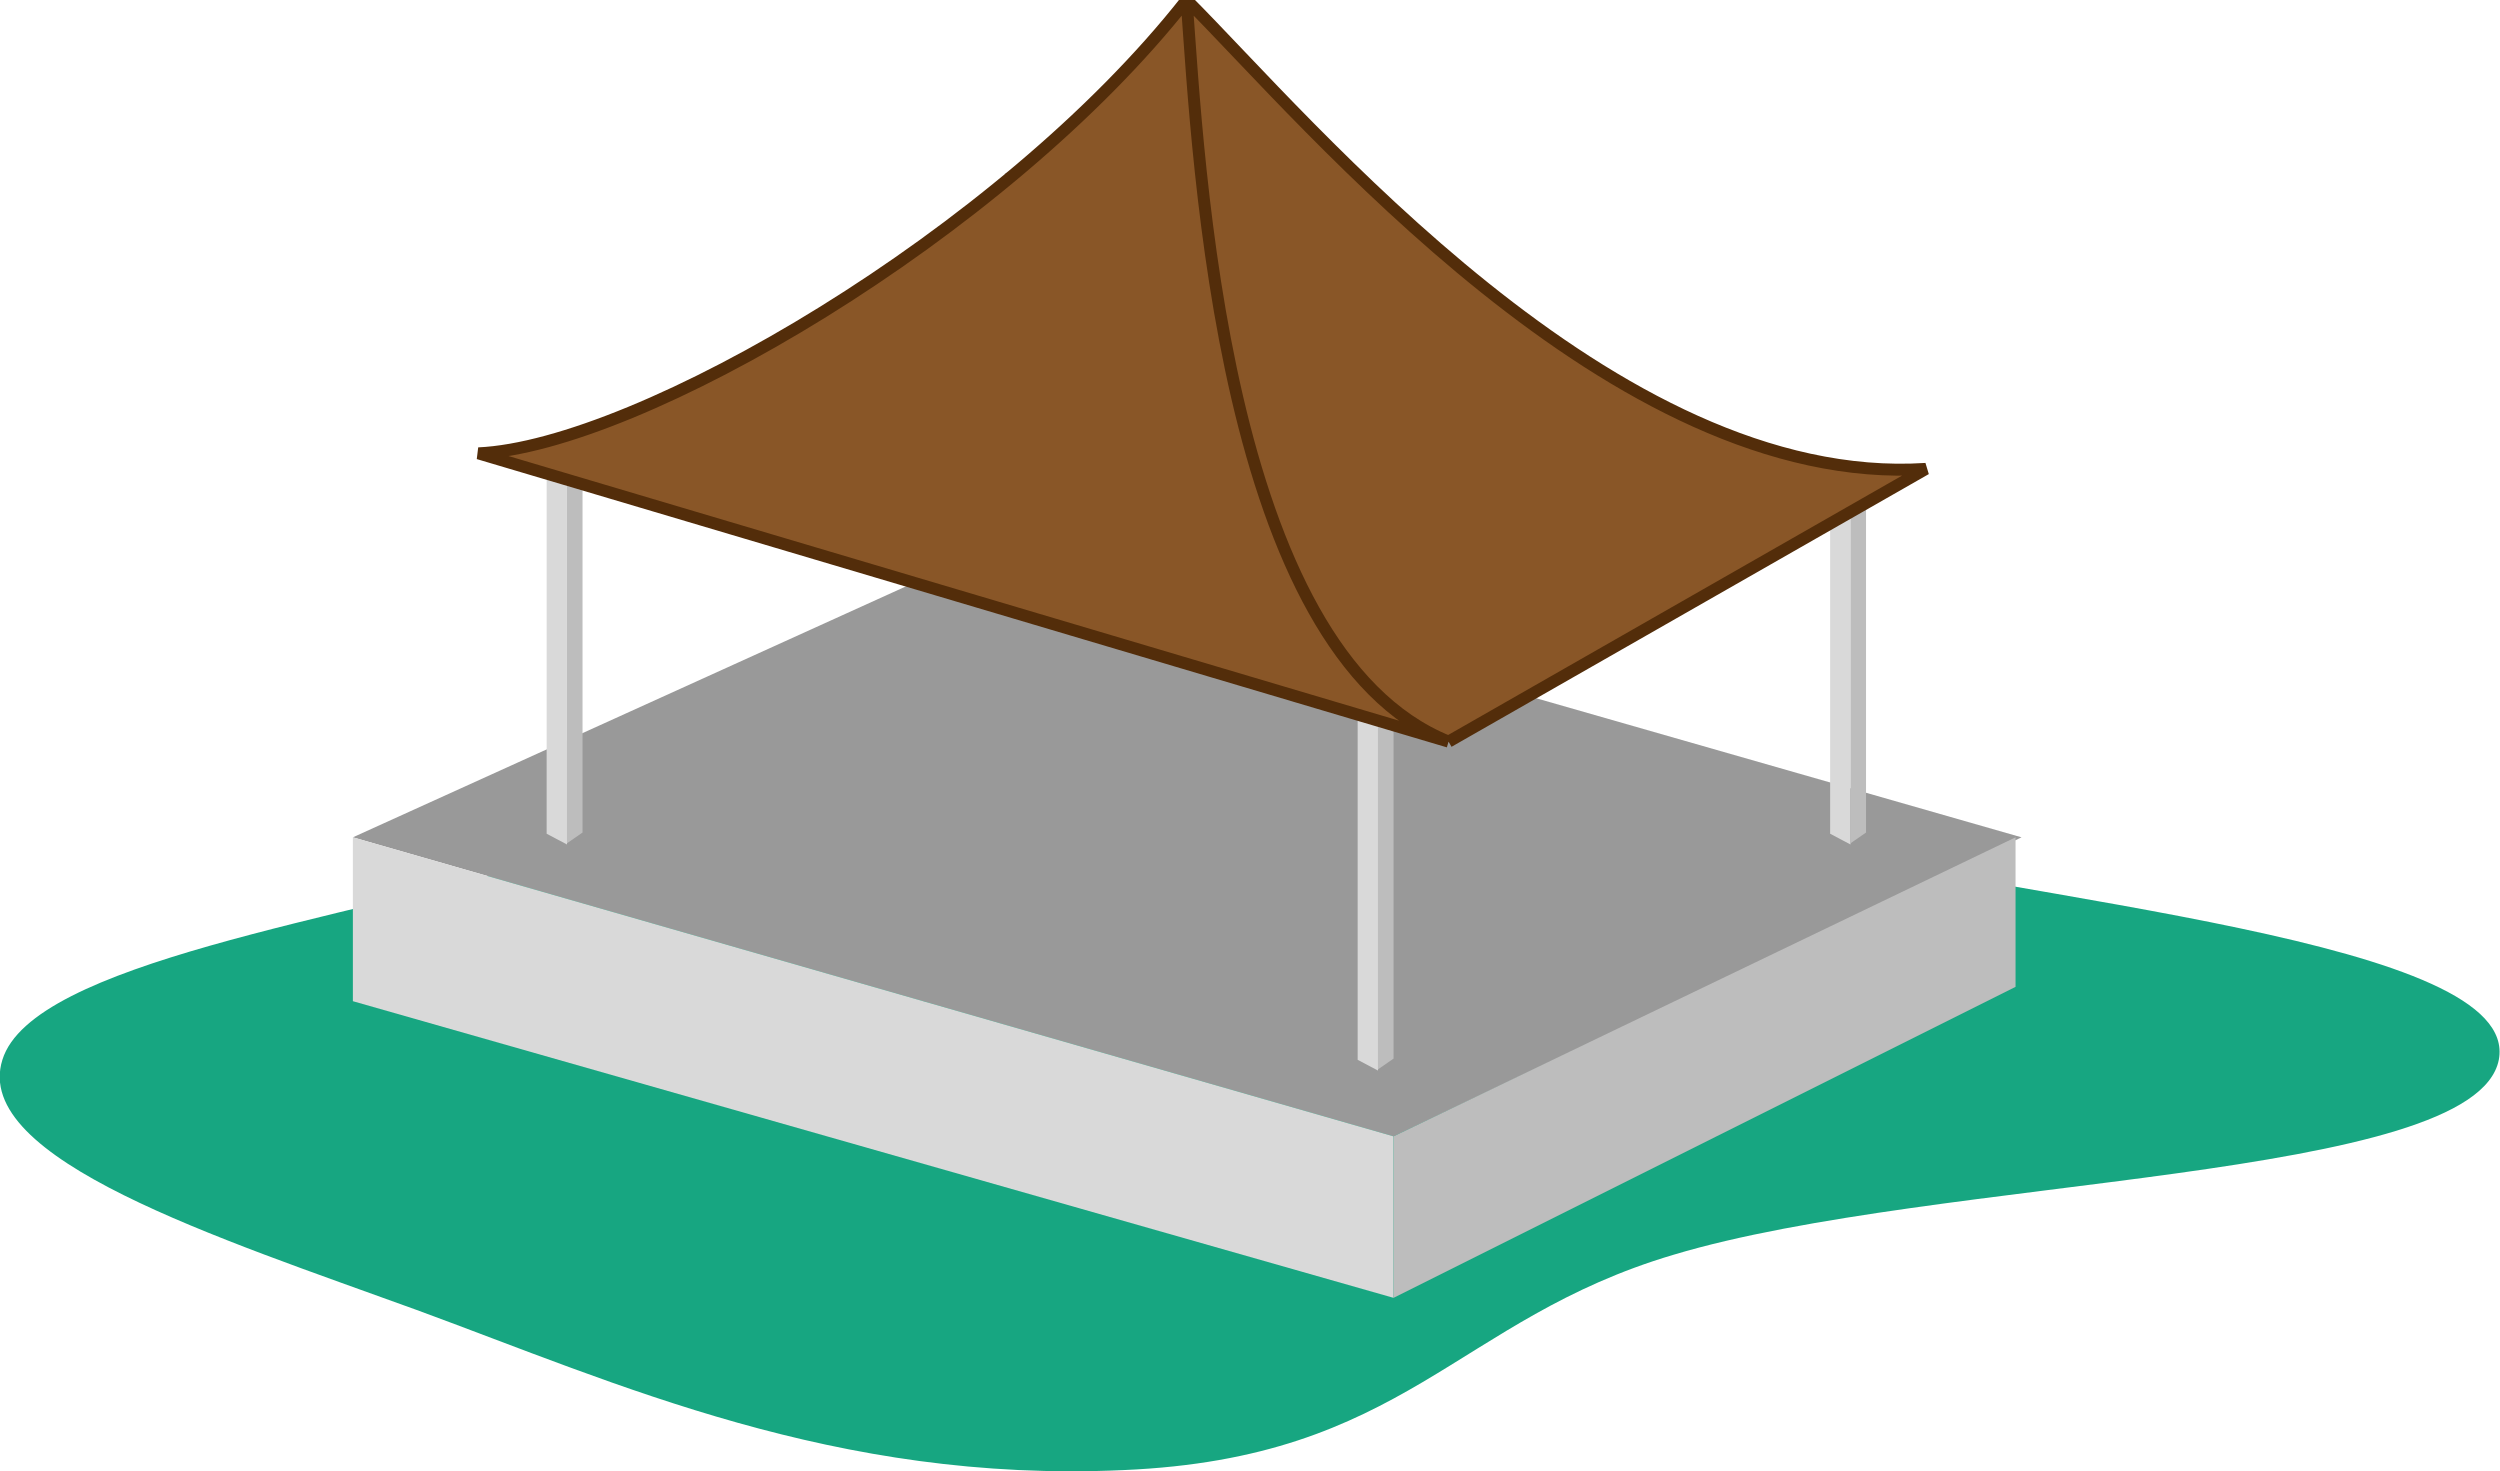 <?xml version="1.0" encoding="UTF-8"?>
<svg id="Layer_1" data-name="Layer 1" xmlns="http://www.w3.org/2000/svg" version="1.1" viewBox="0 0 209 123">
  <defs>
    <style>
      .cls-1 {
        fill: #bdbdbd;
      }

      .cls-1, .cls-2, .cls-3, .cls-4, .cls-5 {
        stroke-width: 0px;
      }

      .cls-2 {
        fill: #d9d9d9;
      }

      .cls-3 {
        fill: #895627;
      }

      .cls-4 {
        fill: #17a681;
        fill-rule: evenodd;
      }

      .cls-6 {
        fill: none;
        stroke: #532d0a;
      }

      .cls-5 {
        fill: #999;
      }
    </style>
  </defs>
  <path class="cls-4" d="M93.9,61c20.2-.4,36,4.8,52.7,8.9,23.4,5.6,64.2,8.7,62.3,18.7-2,10.2-47,9.7-69,16.3-18.2,5.4-22.4,17-46,18-24.1,1.1-42.2-7.2-59.1-13.4C18.3,103.5-2.4,96.9.2,88.6c2.5-8.1,28.4-11.7,46.1-16.9,15-4.4,28.1-10.3,47.6-10.7h0Z"/>
  <path class="cls-5" d="M116.5,95l-87-25,54-24.5,85.5,24.5-52.5,25Z"/>
  <path class="cls-2" d="M29.5,83.7v-13.7l87,25v13.5l-87-24.8Z"/>
  <path class="cls-1" d="M168.5,70l-52,25v13.5l52-26v-12.5Z"/>
  <path class="cls-2" d="M47.4,70.6l-1.7-.9v-29.6l1.7.4v30h0Z"/>
  <path class="cls-1" d="M48.7,40.1l-1.3.4v30l1.3-.9v-29.6h0Z"/>
  <path class="cls-1" d="M85.5,14l-1.5.5v35l1.5-1V14h0Z"/>
  <path class="cls-2" d="M115.2,89.5l-1.7-.9v-29.6l1.7.4v30h0Z"/>
  <path class="cls-1" d="M116.5,59l-1.3.4v30l1.3-.9v-29.6h0Z"/>
  <path class="cls-2" d="M154.7,70.6l-1.7-.9v-29.6l1.7.4v30h0Z"/>
  <path class="cls-1" d="M156,40.1l-1.3.4v30l1.3-.9v-29.6h0Z"/>
  <path class="cls-3" d="M121.1,62l-81.1-24.1c13.3-.6,43.8-18.3,59.2-37.9,10.2,10.2,35.7,40.9,61.8,39.2l-39.9,22.8Z"/>
  <path class="cls-6" d="M99.2,0c1,13.6,3,54.4,21.9,62M99.2,0c-15.4,19.6-45.9,37.3-59.2,37.9l81.1,24.1M99.2,0c10.2,10.2,35.7,40.9,61.8,39.2l-39.9,22.8"/>
</svg>